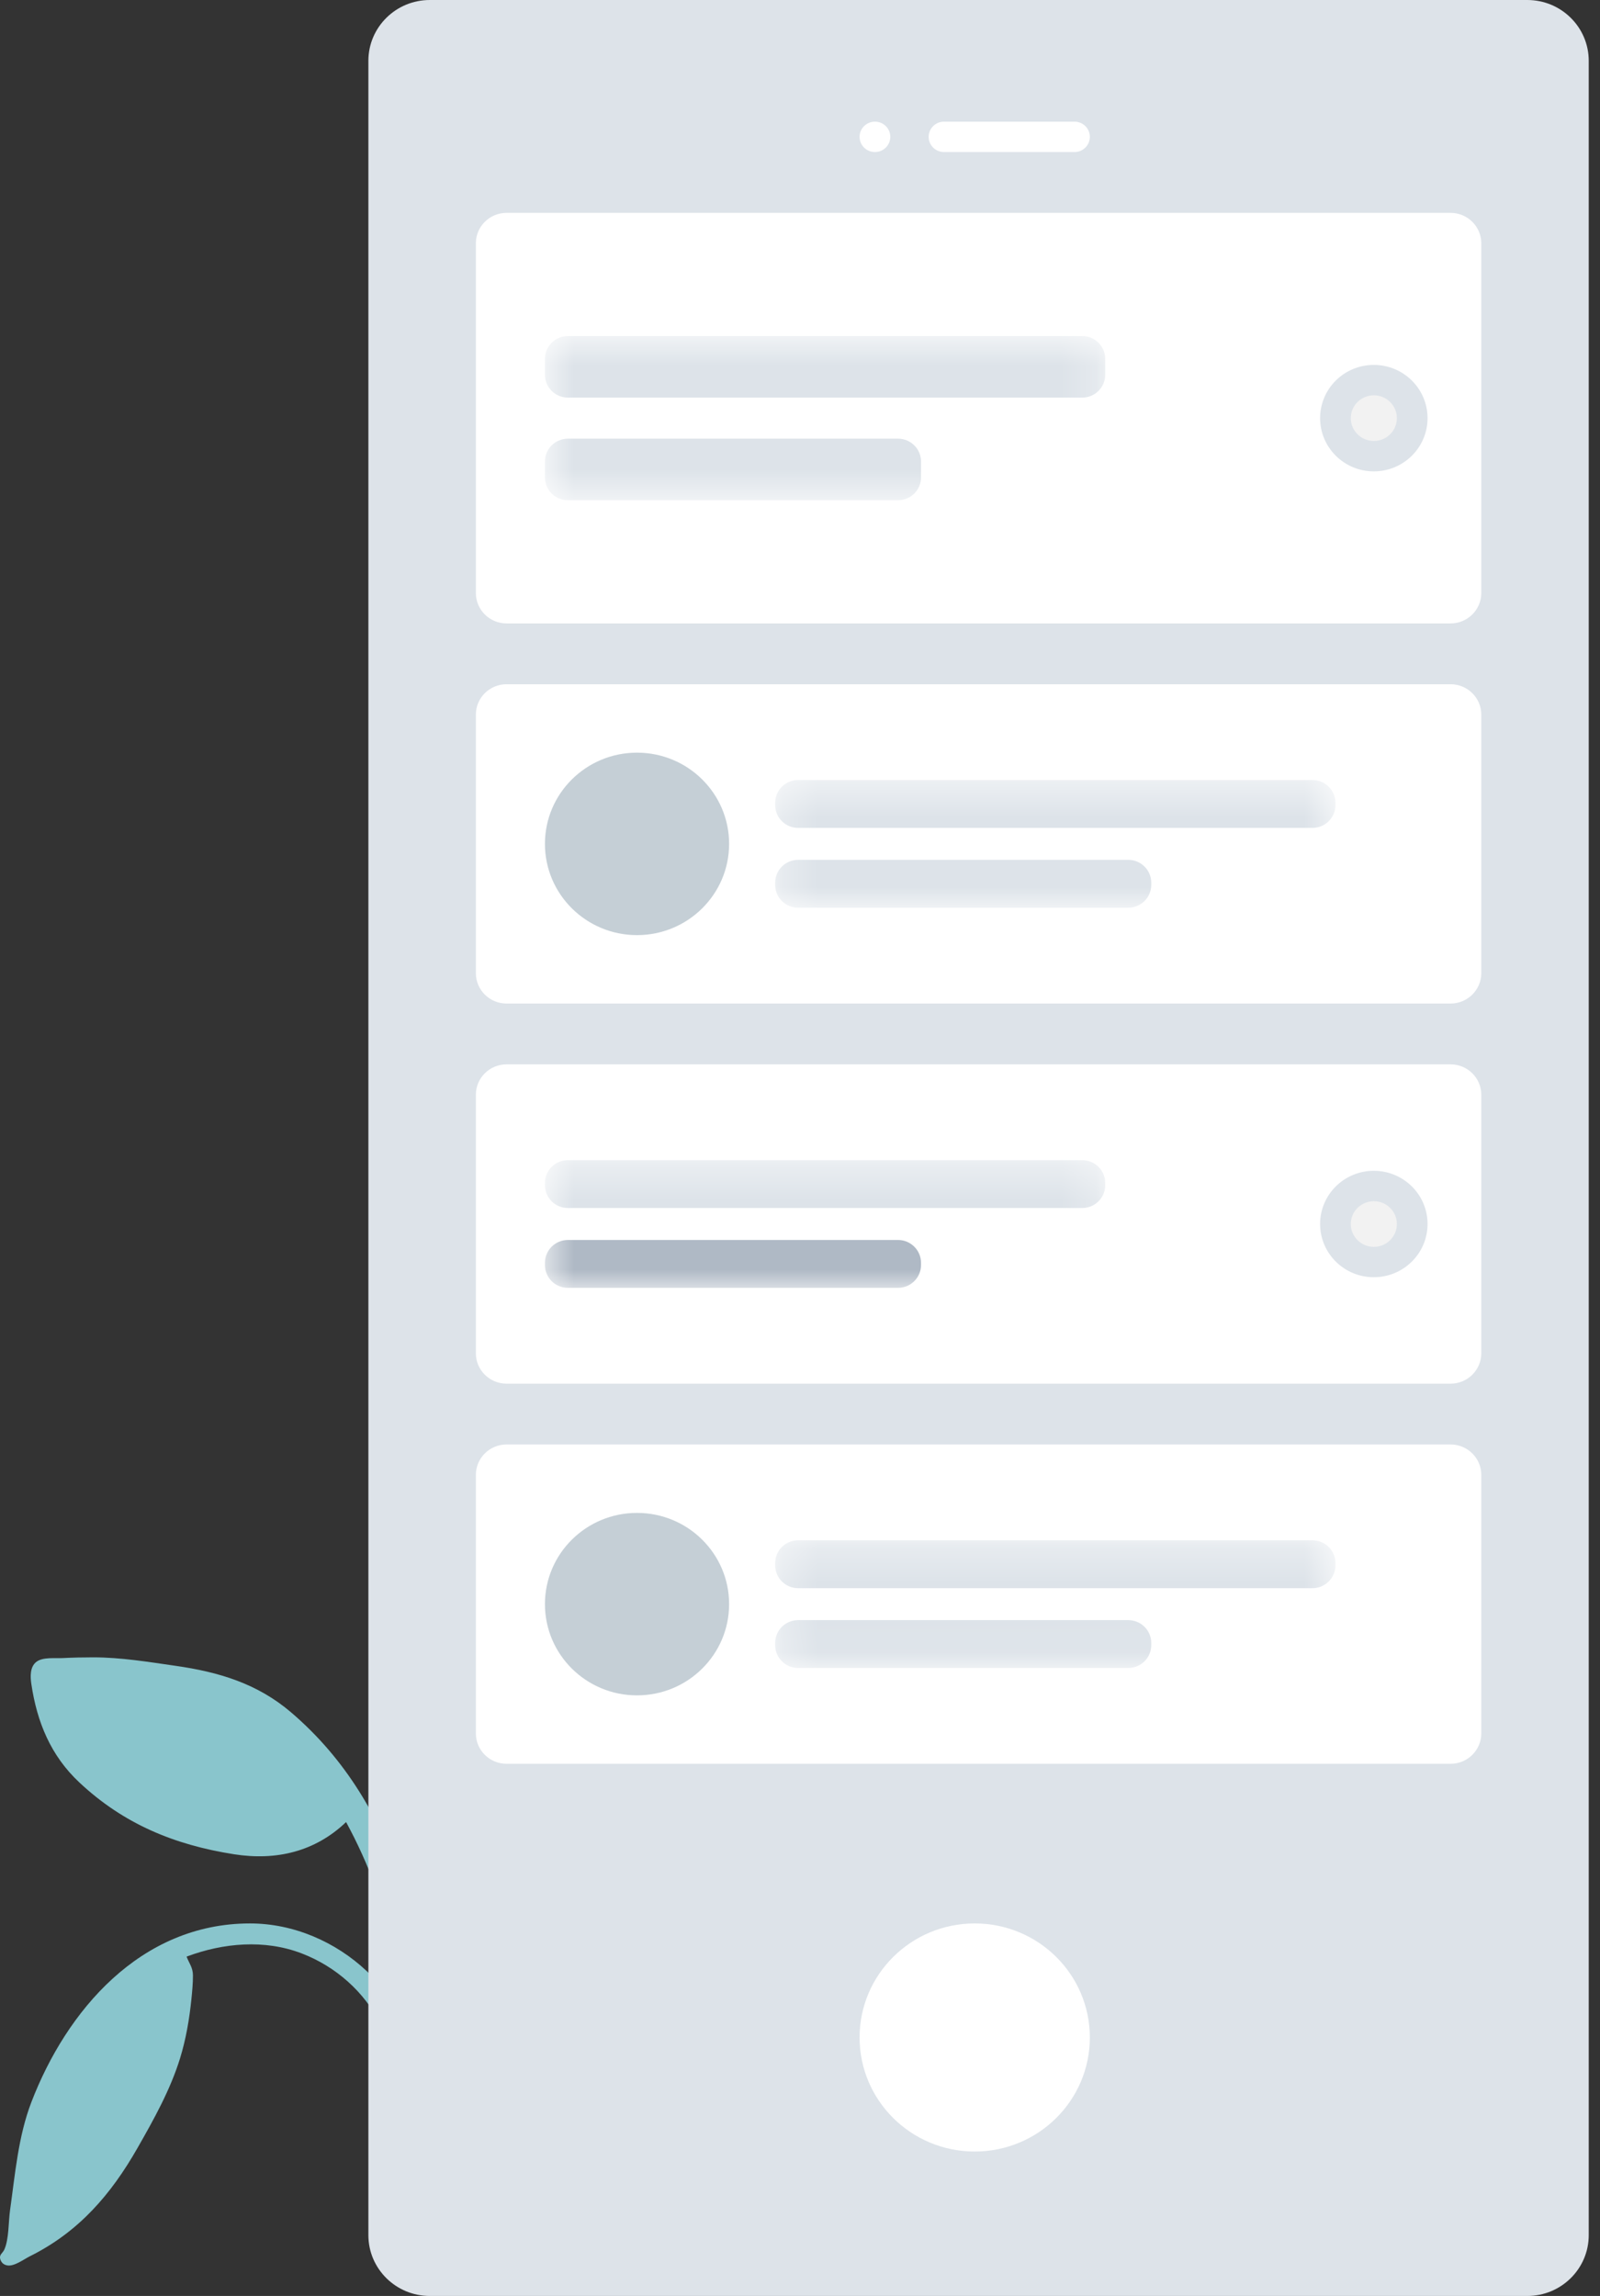 <svg width="46" height="66" viewBox="0 0 46 66" fill="none" xmlns="http://www.w3.org/2000/svg">
<rect x="0" y="0" width="46" height="66" fill="#333333" stroke="none"/>
<path fill-rule="evenodd" clip-rule="evenodd" d="M2.679 47.642C2.387 47.642 2.095 47.648 1.803 47.663C1.58 47.675 1.24 47.629 1.052 47.767C0.857 47.909 0.87 48.201 0.901 48.407C1.062 49.498 1.456 50.466 2.282 51.239C3.552 52.429 5.008 53.033 6.731 53.303C7.942 53.492 9.059 53.229 9.95 52.377C10.601 53.573 11.095 54.898 11.343 56.234C11.465 56.894 11.502 57.546 11.481 58.217C11.467 58.647 11.443 59.077 11.397 59.505C11.376 59.691 11.281 59.972 11.354 60.148C11.44 60.354 11.731 60.374 11.862 60.198C11.971 60.052 11.951 59.764 11.973 59.591C12.01 59.303 12.044 59.014 12.069 58.725C12.109 58.257 12.138 57.787 12.136 57.317C12.131 56.261 11.894 55.2 11.57 54.197C10.947 52.274 9.938 50.564 8.368 49.223C7.402 48.398 6.297 48.064 5.043 47.885C4.263 47.773 3.47 47.642 2.679 47.642Z" fill="#89C5CC"/>
<path fill-rule="evenodd" clip-rule="evenodd" d="M7.187 55.291C4.032 55.291 1.907 57.81 0.902 60.428C0.523 61.414 0.435 62.498 0.289 63.533C0.242 63.866 0.259 64.373 0.123 64.669C0.074 64.776 -0.04 64.815 0.014 64.961C0.047 65.05 0.111 65.104 0.208 65.121C0.407 65.158 0.687 64.944 0.858 64.859C2.269 64.158 3.196 63.074 3.952 61.748C4.422 60.926 4.897 60.073 5.176 59.17C5.346 58.619 5.445 58.039 5.503 57.467C5.526 57.241 5.548 57.011 5.547 56.784C5.546 56.559 5.44 56.441 5.364 56.245C6.417 55.85 7.605 55.743 8.672 56.152C9.658 56.53 10.477 57.261 10.936 58.179C11.055 58.418 11.147 58.67 11.214 58.927C11.258 59.095 11.26 59.313 11.341 59.465C11.538 59.834 11.953 59.588 11.913 59.245C11.802 58.287 11.249 57.326 10.542 56.66C9.65 55.82 8.442 55.291 7.187 55.291Z" fill="#89C5CC"/>
<path d="M43.91 0H12.357C11.382 0 10.591 0.783 10.591 1.748V64.252C10.591 65.217 11.382 66 12.357 66H43.91C44.885 66 45.676 65.217 45.676 64.252V1.748C45.676 0.783 44.885 0 43.91 0Z" fill="#DDE3E9"/>
<path fill-rule="evenodd" clip-rule="evenodd" d="M28.023 61.848C29.851 61.848 31.333 60.38 31.333 58.569C31.333 56.759 29.851 55.291 28.023 55.291C26.195 55.291 24.713 56.759 24.713 58.569C24.713 60.38 26.195 61.848 28.023 61.848Z" fill="white"/>
<path fill-rule="evenodd" clip-rule="evenodd" d="M25.155 4.371C25.398 4.371 25.596 4.175 25.596 3.934C25.596 3.692 25.398 3.497 25.155 3.497C24.911 3.497 24.713 3.692 24.713 3.934C24.713 4.175 24.911 4.371 25.155 4.371Z" fill="white"/>
<path d="M30.892 3.497H27.141C26.897 3.497 26.699 3.692 26.699 3.934C26.699 4.175 26.897 4.371 27.141 4.371H30.892C31.136 4.371 31.333 4.175 31.333 3.934C31.333 3.692 31.136 3.497 30.892 3.497Z" fill="white"/>
<path d="M41.704 6.119H14.563C14.076 6.119 13.681 6.511 13.681 6.993V17.046C13.681 17.529 14.076 17.921 14.563 17.921H41.704C42.191 17.921 42.587 17.529 42.587 17.046V6.993C42.587 6.511 42.191 6.119 41.704 6.119Z" fill="white"/>
<mask id="mask0_81_1344" style="mask-type:luminance" maskUnits="userSpaceOnUse" x="15" y="9" width="17" height="6">
<path d="M31.775 9.66H15.667V14.38H31.775V9.66Z" fill="white"/>
</mask>
<g mask="url(#mask0_81_1344)">
<path d="M31.113 9.66H16.329C15.963 9.66 15.667 9.953 15.667 10.315V10.774C15.667 11.136 15.963 11.43 16.329 11.43H31.113C31.478 11.43 31.775 11.136 31.775 10.774V10.315C31.775 9.953 31.478 9.66 31.113 9.66Z" fill="#DDE3E9"/>
<path d="M25.817 12.61H16.329C15.963 12.61 15.667 12.903 15.667 13.265V13.725C15.667 14.087 15.963 14.38 16.329 14.38H25.817C26.182 14.38 26.479 14.087 26.479 13.725V13.265C26.479 12.903 26.182 12.61 25.817 12.61Z" fill="#DDE3E9"/>
</g>
<path fill-rule="evenodd" clip-rule="evenodd" d="M39.497 13.55C40.35 13.55 41.042 12.865 41.042 12.02C41.042 11.175 40.35 10.49 39.497 10.49C38.644 10.49 37.953 11.175 37.953 12.02C37.953 12.865 38.644 13.55 39.497 13.55Z" fill="#DDE3E9"/>
<path fill-rule="evenodd" clip-rule="evenodd" d="M39.498 12.676C39.864 12.676 40.16 12.383 40.16 12.02C40.16 11.658 39.864 11.364 39.498 11.364C39.132 11.364 38.835 11.658 38.835 12.02C38.835 12.383 39.132 12.676 39.498 12.676Z" fill="#F2F2F2"/>
<path d="M41.704 19.669H14.563C14.076 19.669 13.681 20.06 13.681 20.543V27.974C13.681 28.456 14.076 28.848 14.563 28.848H41.704C42.191 28.848 42.587 28.456 42.587 27.974V20.543C42.587 20.06 42.191 19.669 41.704 19.669Z" fill="white"/>
<mask id="mask1_81_1344" style="mask-type:luminance" maskUnits="userSpaceOnUse" x="22" y="22" width="17" height="5">
<path d="M38.394 22.422H22.286V26.094H38.394V22.422Z" fill="white"/>
</mask>
<g mask="url(#mask1_81_1344)">
<path d="M37.732 22.422H22.948C22.582 22.422 22.286 22.716 22.286 23.078V23.144C22.286 23.506 22.582 23.799 22.948 23.799H37.732C38.097 23.799 38.394 23.506 38.394 23.144V23.078C38.394 22.716 38.097 22.422 37.732 22.422Z" fill="#DDE3E9"/>
<path d="M32.436 24.717H22.948C22.582 24.717 22.286 25.011 22.286 25.373V25.438C22.286 25.8 22.582 26.094 22.948 26.094H32.436C32.802 26.094 33.098 25.8 33.098 25.438V25.373C33.098 25.011 32.802 24.717 32.436 24.717Z" fill="#DDE3E9"/>
</g>
<path fill-rule="evenodd" clip-rule="evenodd" d="M18.314 26.881C19.777 26.881 20.962 25.706 20.962 24.258C20.962 22.81 19.777 21.636 18.314 21.636C16.852 21.636 15.667 22.81 15.667 24.258C15.667 25.706 16.852 26.881 18.314 26.881Z" fill="#C5CFD6"/>
<path d="M41.704 30.596H14.563C14.076 30.596 13.681 30.987 13.681 31.47V38.901C13.681 39.383 14.076 39.775 14.563 39.775H41.704C42.191 39.775 42.587 39.383 42.587 38.901V31.47C42.587 30.987 42.191 30.596 41.704 30.596Z" fill="white"/>
<mask id="mask2_81_1344" style="mask-type:luminance" maskUnits="userSpaceOnUse" x="15" y="33" width="17" height="5">
<path d="M31.775 33.35H15.667V37.021H31.775V33.35Z" fill="white"/>
</mask>
<g mask="url(#mask2_81_1344)">
<path d="M31.113 33.35H16.329C15.963 33.35 15.667 33.643 15.667 34.005V34.071C15.667 34.433 15.963 34.726 16.329 34.726H31.113C31.478 34.726 31.775 34.433 31.775 34.071V34.005C31.775 33.643 31.478 33.35 31.113 33.35Z" fill="#DDE3E9"/>
<path d="M25.817 35.644H16.329C15.963 35.644 15.667 35.938 15.667 36.3V36.365C15.667 36.728 15.963 37.021 16.329 37.021H25.817C26.182 37.021 26.479 36.728 26.479 36.365V36.3C26.479 35.938 26.182 35.644 25.817 35.644Z" fill="#AFB9C5"/>
</g>
<path fill-rule="evenodd" clip-rule="evenodd" d="M39.497 36.715C40.35 36.715 41.042 36.03 41.042 35.185C41.042 34.34 40.35 33.656 39.497 33.656C38.644 33.656 37.953 34.34 37.953 35.185C37.953 36.03 38.644 36.715 39.497 36.715Z" fill="#DDE3E9"/>
<path fill-rule="evenodd" clip-rule="evenodd" d="M39.498 35.842C39.864 35.842 40.16 35.548 40.16 35.186C40.16 34.824 39.864 34.53 39.498 34.53C39.132 34.53 38.835 34.824 38.835 35.186C38.835 35.548 39.132 35.842 39.498 35.842Z" fill="#F2F2F2"/>
<path d="M41.704 41.523H14.563C14.076 41.523 13.681 41.914 13.681 42.397V49.828C13.681 50.311 14.076 50.702 14.563 50.702H41.704C42.191 50.702 42.587 50.311 42.587 49.828V42.397C42.587 41.914 42.191 41.523 41.704 41.523Z" fill="white"/>
<mask id="mask3_81_1344" style="mask-type:luminance" maskUnits="userSpaceOnUse" x="22" y="44" width="17" height="4">
<path d="M38.394 44.277H22.286V47.948H38.394V44.277Z" fill="white"/>
</mask>
<g mask="url(#mask3_81_1344)">
<path d="M37.732 44.277H22.948C22.582 44.277 22.286 44.57 22.286 44.932V44.998C22.286 45.36 22.582 45.654 22.948 45.654H37.732C38.097 45.654 38.394 45.36 38.394 44.998V44.932C38.394 44.57 38.097 44.277 37.732 44.277Z" fill="#DDE3E9"/>
<path d="M32.436 46.572H22.948C22.582 46.572 22.286 46.865 22.286 47.227V47.293C22.286 47.655 22.582 47.948 22.948 47.948H32.436C32.802 47.948 33.098 47.655 33.098 47.293V47.227C33.098 46.865 32.802 46.572 32.436 46.572Z" fill="#DDE3E9"/>
</g>
<path fill-rule="evenodd" clip-rule="evenodd" d="M18.314 48.735C19.777 48.735 20.962 47.561 20.962 46.112C20.962 44.664 19.777 43.49 18.314 43.49C16.852 43.49 15.667 44.664 15.667 46.112C15.667 47.561 16.852 48.735 18.314 48.735Z" fill="#C5CFD6"/>
</svg>
